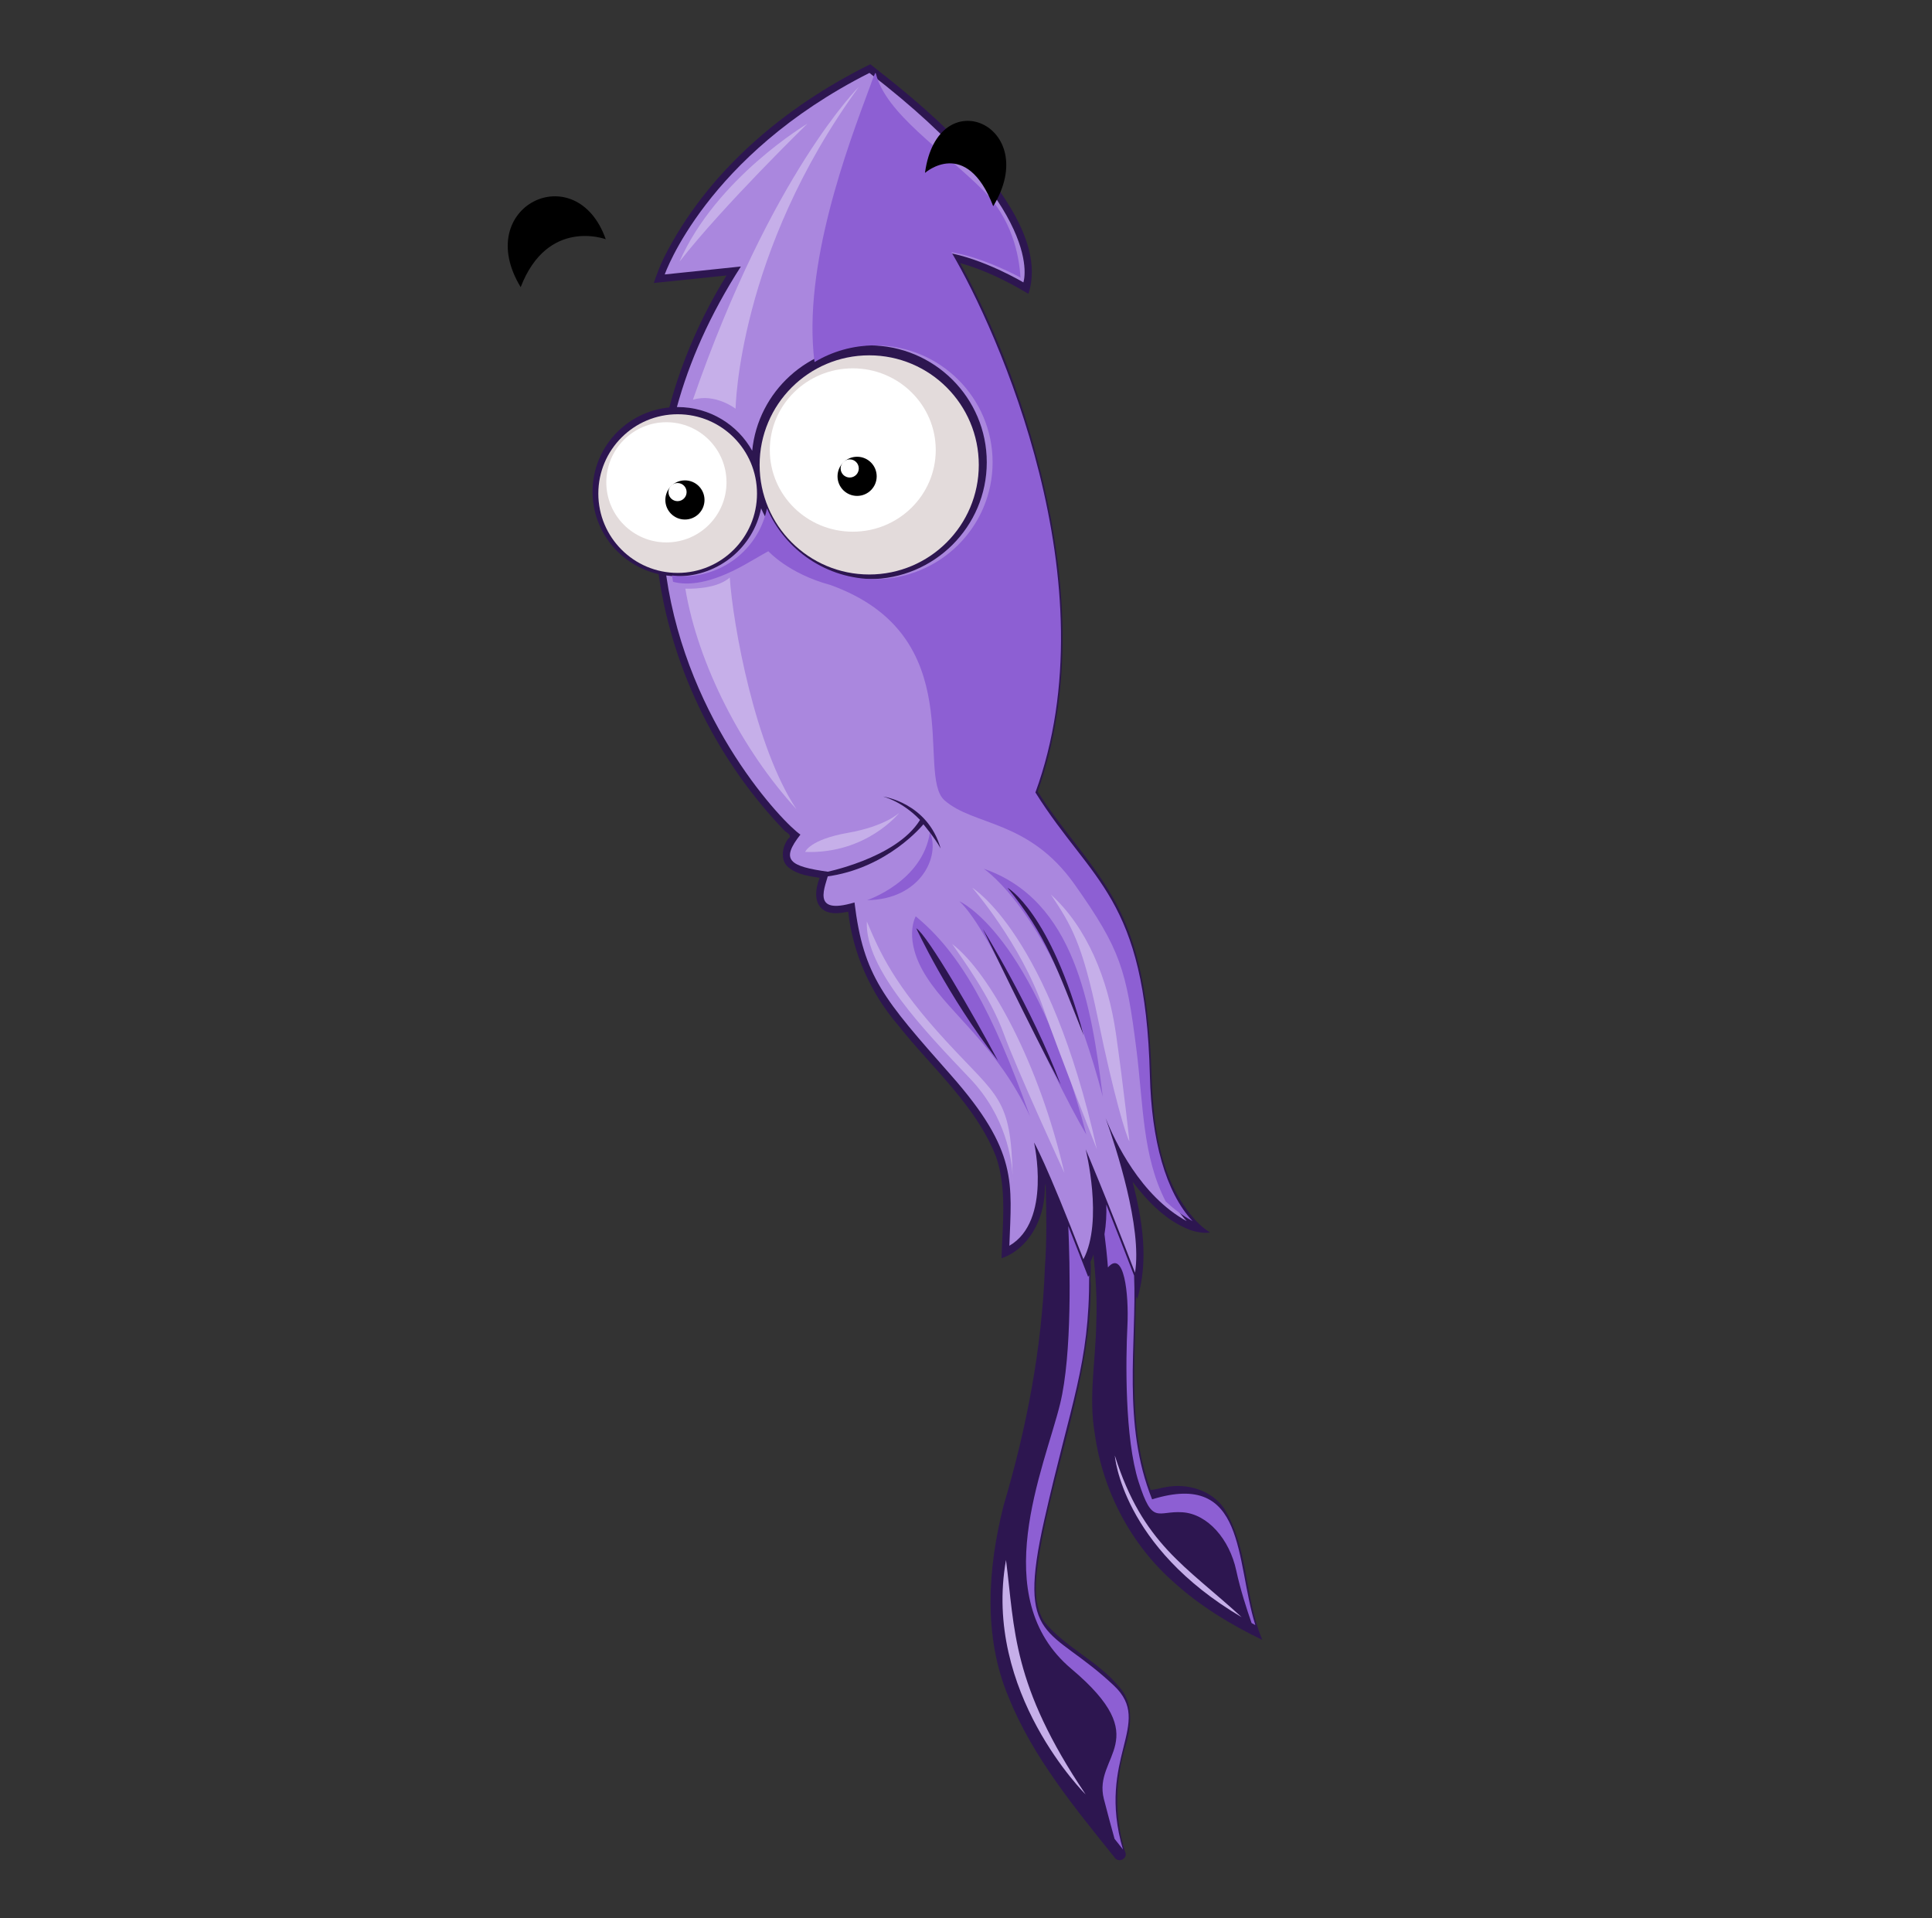 <svg width="1420" height="1410" xmlns="http://www.w3.org/2000/svg">

    <rect width="100%" height="100%" fill="#333333" stroke="none"/>

    <g>
        <title>background</title>
        <rect fill="none" id="canvas_background" height="1412" width="1422" y="-1" x="-1"/>
    </g>
    <g>
        <title>Layer 1</title>
        <g id="svg_3">
            <g id="svg_6">
                <path fill="#aa87de" id="path4739"
                      d="m773.44,882.743c1.578,38.995 0.39,116.865 -24.968,204.463c-36.288,125.36 -4.941,174.865 72.584,272.184c-19.794,-67.629 23.074,-92.386 -6.617,-120.427c-47.014,-44.402 -71.857,-30.243 -51.123,-122.067c19.551,-86.582 33.195,-114.054 32.913,-179.496c-0.243,0.374 -0.484,0.733 -0.735,1.103c-7.287,-18.616 -14.401,-37.294 -22.055,-55.76zm35.373,2.601c0.263,7.259 -0.14,14.632 -1.329,21.829c3.028,23.199 5.81,58.152 2.008,94.272c-6.598,62.68 9.894,141.849 108.862,192.983c-14.845,-47.835 -6.586,-113.821 -75.864,-92.378c-22.317,-55.137 -11.215,-115.475 -13.233,-164.425c-6.709,-17.484 -13.539,-34.939 -20.444,-52.282z"/>
                <path fill="#2d1650"
                      d="m639.672,47.257l-0.812,0.375l-0.219,0.094c-62.631,31.125 -119.23,78.803 -150.875,142.094c-2.807,5.872 -5.161,11.983 -7.219,18.188c17.819,-1.787 35.622,-3.711 53.438,-5.531c-18.5,29.94 -32.958,62.8 -42.062,97c-31.66,3.071 -56.406,29.617 -56.406,61.906c0,29.571 20.75,54.313 48.562,60.625c0.117,0.792 0.219,1.584 0.344,2.375c10.439,69.78 43.623,135.752 92.375,186.406c1.693,1.436 5.954,3.465 2.5,5.75c-4.704,6.231 -6.184,17.045 1.281,21.781c6.222,4.754 14.313,5.597 21.812,6.938c-2.946,7.655 -4.813,19.104 3.562,24.031c5.311,3.054 11.756,1.852 17.469,0.844c3.388,30.691 16.541,59.968 36.656,83.375c24.8,31.45 56.991,58.63 71.969,96.594c8.219,23.753 4.74,49.925 4.063,74.781c20.222,-7.082 31.053,-28.664 31.781,-49.063c-0.022,-1.429 0.032,-3.847 0.656,-5.938c0.55,19.964 0.967,41.99 -0.562,61.719c-2.183,59.401 -13.443,118.153 -30.344,174.969c-11.61,45.768 -15.113,96.068 3.5,140.5c17.87,44.549 49.069,82.016 78.781,119.125c3.352,3.066 9.323,-0.767 7,-5.094c-8.049,-25.654 -7.381,-53.746 0.813,-79.219c3.938,-13.984 5.36,-31.261 -5.656,-42.531c-15.492,-18.735 -39.574,-28.691 -54.844,-47.688c-8.655,-14.321 -5.819,-32.263 -3.594,-48c10.885,-67.02 38.41,-131.463 38.062,-200.156c-0.738,-5.088 0.697,-10.815 -0.219,-15.906c0.799,-1.804 1.56,-3.64 2.219,-5.5c1.594,16.474 2.768,32.989 2.062,49.562c-0.304,27.416 -5.88,54.973 -1.094,82.25c5.871,42.034 26.665,81.754 58.656,109.594c19.118,17.256 41.312,30.683 64.469,41.875c-13.236,-31.028 -10.044,-67.578 -28.125,-96.688c-9.449,-13.552 -27.283,-18.701 -43.125,-15.562c-3.657,0.614 -7.149,1.749 -10.844,2.062c-16.277,-43.809 -11.492,-91.712 -10.906,-137.625c0.107,-1.562 0.192,-3.108 0.25,-4.688c0.251,0.661 0.531,1.308 0.781,1.969c8.678,-28.219 3.811,-58.317 -3.406,-86.25c11.162,14.739 24.938,28.986 42.594,35.562c3.352,1.179 10.232,2.661 14.344,1.719c-5.898,-3.667 -10.36,-8.327 -12.875,-11.469c-23.026,-27.099 -28.364,-63.825 -29.844,-98.219c-1.615,-46.79 -5.248,-95.894 -29.094,-137.219c-15.742,-27.435 -38.098,-50.275 -54.844,-77.156c25.185,-71.23 21.799,-149.635 5.156,-222.438c-13.232,-57.766 -34.103,-113.828 -62.125,-165.969c17.675,4.896 34.457,13.194 50.156,22.562c7.034,-21.547 -1.878,-44.156 -12.781,-62.656c-25.712,-42.719 -64.417,-75.633 -103.438,-106.062z"
                      id="path4737"/>
                <path fill="#aa87de"
                      d="m639.016,53.6c-120.135,60.651 -150.438,148.125 -150.438,148.125l55.969,-5.844c-22.963,35.742 -38.031,70.35 -47.031,103.312c0.178,-0.001 0.353,0 0.531,0c23.586,0 44.156,12.955 54.812,32.125c4.268,-43.482 41.143,-77.469 86,-77.469c47.723,0 86.406,38.491 86.406,85.938c0,47.447 -38.683,85.906 -86.406,85.906c-35.626,0 -66.218,-21.457 -79.438,-52.062c-5.722,28.483 -31.048,49.938 -61.375,49.938c-2.849,0 -5.627,-0.196 -8.375,-0.562c15.768,109.018 86.576,182.405 98.625,190.438c-14.58,18.662 -8.742,23.324 21,27.406c-2.333,10.497 -14.24,32.366 18.75,22.469c6.598,54.433 21.453,70.918 70.938,127c49.484,56.082 44.524,79.158 42.875,125.344c31.34,-18.144 18.156,-75.875 18.156,-75.875c0,0 8.24,13.204 36.281,85.781c14.845,-28.041 1.656,-80.812 1.656,-80.812c0,0 14.838,34.637 36.281,90.719c5.314,-33.215 -13.947,-92.061 -21.656,-113.719c6.907,17.318 25.844,57.315 59.594,75.781c-19.794,-21.443 -30.141,-59.399 -31.344,-107.219c-3.299,-131.133 -42.888,-141.865 -84.125,-207.844c56.082,-153.401 -27.863,-339.911 -61.688,-397.062c27.992,4.665 57.156,22.156 57.156,22.156c0,0 18.642,-52.496 -113.156,-153.969z"
                      id="path4741"/>
                <path fill="#8d5fd3" id="path4743"
                      d="m643.311,53.608c-2.184,4.61 -2.432,6.329 -4.326,11.169c-15.44,41.694 -49.352,130.636 -40.321,201.353c12.995,-7.779 28.204,-12.272 44.478,-12.272c47.723,0 86.411,38.484 86.411,85.931c0,47.447 -38.688,85.902 -86.411,85.902c-35.626,0 -66.208,-21.45 -79.427,-52.056c-5.722,28.483 -31.032,49.935 -61.359,49.935c-2.85,0 -5.649,-0.199 -8.398,-0.566c0.223,1.551 0.461,3.102 0.707,4.637c10.38,2.805 27.061,1.858 52.735,-12.583c15.67,-9.072 17.333,-9.896 17.333,-9.896c0,0 14.839,16.495 45.355,24.741c103.917,37.114 62.678,139.377 84.121,158.345c21.443,18.97 61.843,14.033 95.657,61.868c33.814,47.835 37.96,62.663 45.383,121.219c5.175,40.826 4.332,78.453 21.518,111.746c5.909,5.514 12.469,10.487 19.708,14.449c-19.794,-21.444 -30.127,-59.403 -31.33,-107.222c-3.299,-131.134 -42.884,-141.849 -84.121,-207.828c56.082,-153.401 -27.902,-339.928 -61.726,-397.079c20.056,3.343 40.656,13.244 50.755,18.605c-1.069,-17.463 -6.595,-43.268 -27.428,-64.102c-29.317,-29.317 -71.736,-56.434 -78.89,-85.959c-0.145,-0.112 -0.279,-0.227 -0.424,-0.339zm40.18,558.139c-5.361,36.288 -46.203,49.907 -46.203,49.907c39.175,-0.412 54.038,-32.175 46.203,-49.907zm39.586,26.806c0,0 52.79,34.639 87.429,167.422c-8.247,-66.804 -20.625,-144.329 -87.429,-167.422zm-17.927,23.893c24.493,22.744 64.123,122.45 93.282,171.437c-39.073,-148.127 -93.282,-171.437 -93.282,-171.437zm-32.093,11.084c0,0 -9.907,16.91 8.172,44.902c18.078,27.993 51.898,50.728 75.808,102.048c-27.992,-78.146 -51.322,-120.123 -83.979,-146.95zm140.051,211.815c0.263,7.259 -0.14,14.632 -1.329,21.829c0.93,7.122 1.845,15.37 2.545,24.402c11.796,-13.469 15.488,19.464 14.307,43.064c-1.237,24.742 -2.053,82.466 8.257,114.631c10.309,32.165 13.621,21.044 32.178,22.281c18.556,1.237 34.638,19.802 39.586,42.895c2.963,13.83 7.811,28.721 11.254,38.54c0.912,0.483 1.817,0.963 2.743,1.442c-14.845,-47.835 -6.586,-113.821 -75.864,-92.378c-22.317,-55.137 -11.215,-115.474 -13.233,-164.425c-6.709,-17.484 -13.539,-34.939 -20.444,-52.282zm-27.937,15.806c1.22,27.728 2.981,94.146 -6.023,130.804c-11.546,47.01 -54.424,141.869 8.257,194.652c62.68,52.783 15.674,63.493 23.921,95.658c2.724,10.622 5.434,20.582 7.861,29.322c2.032,2.569 4.064,5.168 6.164,7.804c-19.794,-67.629 23.074,-92.386 -6.617,-120.427c-47.014,-44.402 -71.857,-30.243 -51.123,-122.067c19.551,-86.582 33.195,-114.053 32.913,-179.496c-0.243,0.375 -0.484,0.733 -0.735,1.103c-4.875,-12.453 -9.686,-24.927 -14.619,-37.352z"/>
                <path fill="#e3dbdb" id="path4747"
                      d="m556.386,362.789c0,32.205 -26.107,58.312 -58.312,58.312c-32.205,0 -58.312,-26.107 -58.312,-58.312c0,-32.205 26.107,-58.312 58.312,-58.312c32.205,0 58.312,26.107 58.312,58.312z"/>
                <path fill="#ffffff"
                      d="m533.969,354.514c0,24.394 -19.775,44.17 -44.17,44.17c-24.394,0 -44.17,-19.775 -44.17,-44.17c0,-24.394 19.776,-44.17 44.17,-44.17c24.394,0 44.17,19.776 44.17,44.17z"
                      id="path4749"/>
                <path fill="#000000"
                      d="m517.808,367.479c0,7.948 -6.444,14.392 -14.392,14.392c-7.948,0 -14.392,-6.444 -14.392,-14.392c0,-7.948 6.444,-14.392 14.392,-14.392c7.948,0 14.392,6.444 14.392,14.392z"
                      id="path4753"/>
                <path fill="#ffffff" id="path4755"
                      d="m504.648,361.689c0,3.685 -2.987,6.672 -6.672,6.672c-3.685,0 -6.672,-2.987 -6.672,-6.672c0,-3.685 2.987,-6.672 6.672,-6.672c3.685,0 6.672,2.987 6.672,6.672z"/>
                <path fill="#e3dbdb"
                      d="m558.314,341.718c0,44.483 36.06,80.543 80.543,80.543c44.483,0 80.543,-36.06 80.543,-80.543c0,-44.483 -36.061,-80.543 -80.543,-80.543c-44.483,0 -80.543,36.061 -80.543,80.543z"
                      id="path4757"/>
                <path fill="#ffffff" id="path4759"
                      d="m565.806,330.772c0,33.157 27.301,60.037 60.98,60.037c33.678,0 60.98,-26.879 60.98,-60.037c0,-33.157 -27.302,-60.037 -60.98,-60.037c-33.678,0 -60.98,26.879 -60.98,60.037z"/>
                <path fill="#000000" id="path4763"
                      d="m644.358,350.11c0,7.948 -6.444,14.392 -14.392,14.392c-7.948,0 -14.392,-6.444 -14.392,-14.392c0,-7.948 6.444,-14.392 14.392,-14.392c7.948,0 14.392,6.444 14.392,14.392z"/>
                <path fill="#ffffff"
                      d="m631.198,344.32c0,3.685 -2.987,6.672 -6.672,6.672c-3.685,0 -6.672,-2.987 -6.672,-6.672c0,-3.685 2.987,-6.672 6.672,-6.672c3.685,0 6.672,2.987 6.672,6.672z"
                      id="path4765"/>
                <path fill="#c6afe9" id="path4767"
                      d="m631.354,63.73c0,0 -64.335,63.484 -122.067,230.081c16.495,-4.948 31.358,6.617 31.358,6.617c0,0 1.637,-114.637 90.709,-236.698zm-37.946,27.201c0,0 -66.801,39.599 -94.018,101.454c32.165,-41.237 94.018,-101.454 94.018,-101.454zm-57.033,333.571c-10.497,9.331 -32.659,8.172 -32.659,8.172c9.331,55.985 42.005,118.951 81.661,162.106c-30.325,-45.488 -46.67,-135.287 -49.002,-170.278zm124.669,172.822c0,0 -9.905,9.896 -37.946,14.845c-28.041,4.948 -31.33,14.025 -31.33,14.025c45.361,1.649 69.276,-28.87 69.276,-28.87zm53.611,55.251c0,0 35.459,40.55 52.254,88.702c11.511,33.002 39.304,103.462 39.304,103.462c-35.063,-158.215 -91.558,-192.163 -91.558,-192.163zm57.739,4.948c14.845,22.268 23.092,35.475 34.638,91.557c11.546,56.082 20.599,85.766 23.073,89.889c0,0 -4.123,-38.76 -9.896,-79.173c-5.773,-40.412 -21.423,-78.357 -47.815,-102.274zm-135.272,19.793c-1.649,34.639 42.903,80.84 75.893,115.479c26.428,27.749 30.62,59.658 31.245,71.284c-1.226,-57.241 -10.801,-57.522 -48.578,-98.513c-38.763,-42.062 -49.08,-65.774 -58.56,-88.249zm107.138,186.763c0.032,1.494 0.064,3.007 0.085,4.581c0,0 0.071,-1.694 -0.085,-4.581zm-44.45,-170.249c7.423,10.721 28.05,38.751 37.946,65.968c9.897,27.216 44.535,102.274 44.535,102.274c-18.144,-79.175 -54.44,-146.799 -82.481,-168.242zm119.579,376.07c0,0 4.95,66.8 93.198,118.759c-41.237,-37.938 -72.579,-53.605 -93.198,-118.759zm-79.993,76.713c-17.32,97.319 58.559,172.37 58.559,172.37c-54.433,-80.824 -51.962,-121.236 -58.559,-172.37z"/>
                <path fill="#2d1650" id="path4769"
                      d="m605.202,641.444c0,0 53.507,-10.206 71.002,-38.781c-13.413,-13.996 -27.264,-17.204 -27.264,-17.204c0,0 32.804,4.374 42.426,38.198c-4.228,-7.727 -12.684,-17.787 -12.684,-17.787c0,0 -26.243,32.658 -71.731,38.49c-8.164,-2.916 -1.749,-2.916 -1.749,-2.916z"/>
                <path fill="#2d1650" id="path4771"
                      d="m673.434,682.266c0,0 22.744,49.57 60.067,97.391c-18.078,-33.824 -51.32,-91.559 -60.067,-97.391z"/>
                <path fill="#2d1650" id="path4773"
                      d="m740.499,652.524c0,0 31.492,17.495 55.985,108.471c-19.828,-49.57 -27.409,-73.481 -55.985,-108.471z"/>
                <path fill="#2d1650" id="path4775"
                      d="m722.421,682.849c0,0 36.157,58.318 57.151,114.303c-20.994,-39.073 -57.151,-114.303 -57.151,-114.303z"/>
                <path fill="#000000"
                      d="m679.849,127.081c0,0 30.325,-26.826 50.153,24.493c36.157,-59.484 -40.822,-93.309 -50.153,-24.493z"
                      id="path4779"/>
                <path fill="#000000" id="path4781"
                      d="m445.219,175.843c0,0 -42.696,-16.105 -62.524,35.215c-36.157,-59.484 40.822,-96.608 62.524,-35.215z"/>
            </g>
        </g>
    </g>
</svg>